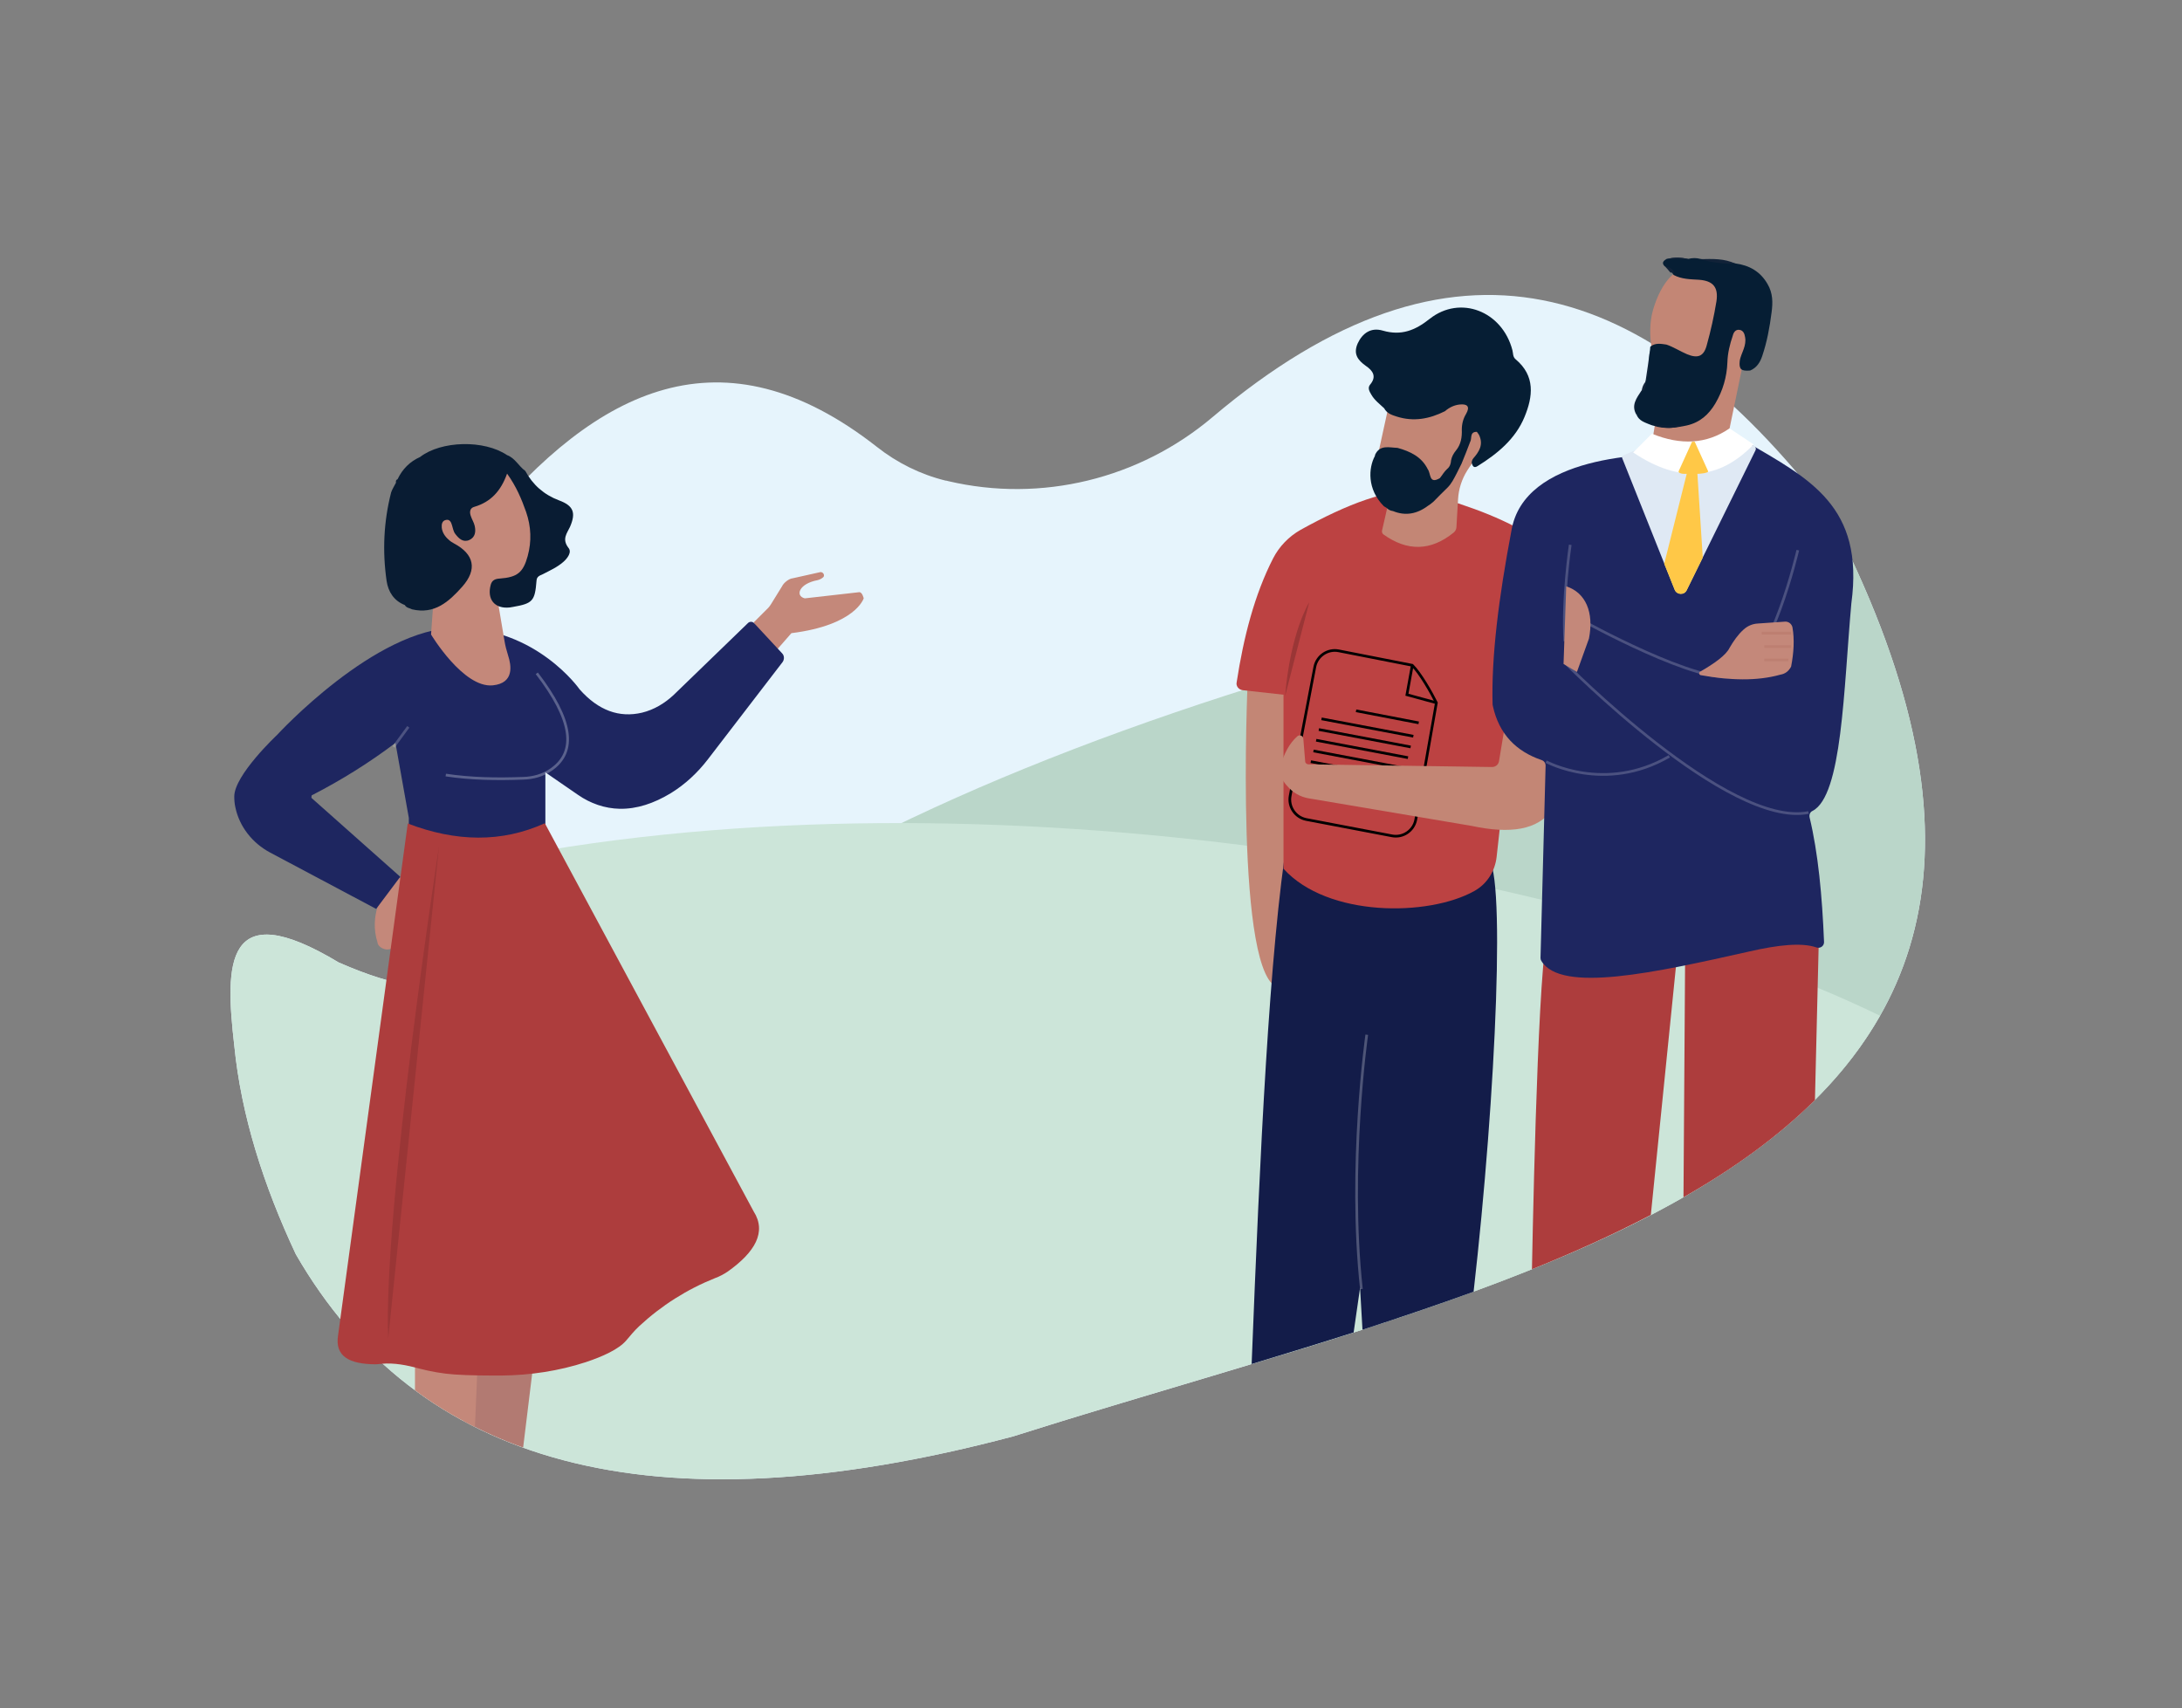 <?xml version="1.0" encoding="utf-8"?>
<!-- Generator: Adobe Illustrator 22.1.0, SVG Export Plug-In . SVG Version: 6.00 Build 0)  -->
<svg version="1.1" xmlns="http://www.w3.org/2000/svg" xmlns:xlink="http://www.w3.org/1999/xlink" x="0px" y="0px"
	 viewBox="0 0 815 638" style="enable-background:new 0 0 815 638;" xml:space="preserve">
<rect x="0" y="0" width="815" height="638" fill="#808080" stroke="none"/>
<style type="text/css">
	.st0{display:none;}
	.st1{display:inline;fill:#F9ECC7;}
	.st2{display:inline;fill:#F7C6A1;}
	.st3{display:inline;fill:#F4C290;}
	.st4{display:inline;fill:url(#SVGID_1_);}
	.st5{fill:#E6F4FC;}
	.st6{fill:#BAD6C9;}
	.st7{fill:#CCE5D9;}
	.st8{fill:#C4887A;}
	.st9{fill:#1E2660;}
	.st10{opacity:0.21;fill:none;stroke:#FFFFFF;stroke-miterlimit:10;}
	.st11{opacity:0.3;fill:none;stroke:#E9EFF8;stroke-miterlimit:10;}
	.st12{fill:#B27A72;}
	.st13{fill:#AD3D3D;}
	.st14{opacity:0.11;}
	.st15{fill:#091C33;}
	.st16{fill:#C38675;}
	.st17{fill:#131C49;}
	.st18{opacity:0.25;fill:none;stroke:#FFFFFF;stroke-miterlimit:10;}
	.st19{fill:#BC4242;}
	.st20{fill:none;stroke:#000000;stroke-miterlimit:10;}
	.st21{opacity:0.18;}
	.st22{fill:#061E34;}
	.st23{opacity:0.2;fill:none;stroke:#FFFFFF;stroke-miterlimit:10;}
	.st24{fill:none;stroke:#BD7F71;stroke-miterlimit:10;}
	.st25{fill:#DFE9F4;}
	.st26{fill:#FFFFFF;}
	.st27{fill:#FFC847;}
	.st28{fill:#14253B;}
	.st29{fill:#0C1F36;}
	.st30{fill:#112238;}
</style>
<g id="bg" class="st0">
	<path class="st1" d="M110.5,468.5c45.2,78.4,132.1,104.1,268,68c195.2-62,432.6-100,304-346c-67.2-86.7-139.7-110.7-229.6-34.7
		c-27.3,23.1-64,32.1-98.8,23.9c-0.3-0.1-0.7-0.2-1-0.2c-9.3-2.3-18-6.6-25.6-12.6c-57.7-45.2-104.5-21.8-147,29.6l-2,127
		c10.3,44.7-8.4,55.1-52,36c-42.7-25.7-42.5,0.6-39,31C90.1,416.7,98.4,442.7,110.5,468.5z"/>
</g>
<g id="Слой_10__x28_копия_x29_" class="st0">
	<path class="st2" d="M238,392.1l363.8,69.1c101.4-47.9,159.2-120.6,80.7-270.7c-1.6-2-3.1-4-4.7-5.9
		C445.9,227.6,296.1,295.7,238,392.1z"/>
</g>
<g id="Слой_11" class="st0">
	<path class="st3" d="M357,403c-65.5-71.8-125.2-118.7-177.4-148.9l-1.1,69.4c10.3,44.7-8.4,55.1-52,36c-42.7-25.7-42.5,0.6-39,31
		c2.6,26.2,10.9,52.2,23,78c45.2,78.4,132.1,104.1,268,68c9.1-2.9,18.3-5.7,27.5-8.5C420,499.9,408.8,459.8,357,403z"/>
</g>
<g id="Слой_9" class="st0">
	<linearGradient id="SVGID_1_" gradientUnits="userSpaceOnUse" x1="391.682" y1="554.163" x2="394.364" y2="348.324">
		<stop  offset="0" style="stop-color:#E99469"/>
		<stop  offset="0.994" style="stop-color:#E99469"/>
	</linearGradient>
	<path class="st4" d="M378.5,536.5c124.6-39.6,266.4-69.4,319.2-149.8c-129-46.5-433.5-61.3-608,19.5c3.9,20.9,11.1,41.7,20.8,62.3
		C155.7,546.9,242.6,572.6,378.5,536.5z"/>
</g>
<g id="bg__x28_копия_x29_">
	<path class="st5" d="M110.5,468.5c45.2,78.4,132.1,104.1,268,68c195.2-62,432.6-100,304-346c-67.2-86.7-139.7-110.7-229.6-34.7
		c-27.3,23.1-64,32.1-98.8,23.9c-0.3-0.1-0.7-0.2-1-0.2c-9.3-2.3-18-6.6-25.6-12.6c-57.7-45.2-104.5-21.8-147,29.6l-2,127
		c10.3,44.7-8.4,55.1-52,36c-42.7-25.7-42.5,0.6-39,31C90.1,416.7,98.4,442.7,110.5,468.5z"/>
</g>
<g id="Слой_10__x28_копия2_x29_">
	<path class="st6" d="M164,446.7l316.8,58.8C641,456.4,782.8,396.8,689,203.4C412.4,254,233.5,333.9,164,446.7z"/>
</g>
<g id="Слой_9__x28_копия_x29_">
	<path class="st7" d="M178.5,322.4l0,1.1c10.3,44.7-8.4,55.1-52,36c-42.7-25.7-42.5,0.6-39,31c2.6,26.2,10.9,52.2,23,78
		c45.2,78.4,132.1,104.1,268,68c128.3-40.8,274.9-71.2,323.7-157.1C586.4,323.1,358.3,284.9,178.5,322.4z"/>
</g>
<g id="woman">
	<g id="Слой_7">
		<path class="st8" d="M281.5,232.5l5.5-5.5c0.4-0.4,0.6-0.8,0.9-1.2l4.2-6.8c0.6-1.3,2.6-2.9,4-3l10.3-2.3c1-0.1,1.7,1,1.2,1.8l0,0
			c-0.6,0.6-1.4,1-2.2,1.2c-7,1.3-8.5,5.9-4.8,6.8l20.3-2.3c1.2-0.1,1.7,2.3,1.7,2.3s-3,10-27,13l-7,8L281.5,232.5z"/>
	</g>
	<path class="st8" d="M147,327l5,2l-2,21c-3.3,7.6-9,4.1-9,2c-1.6-5-1.1-9.7,0-13.2"/>
	<path class="st9" d="M149.5,327.5l-9,12l-39.7-21.1c-6.5-3.5-11.4-9.6-12.9-16.9c-0.3-1.3-0.4-2.7-0.4-4c0-8,16-23,16-23
		s36.7-40,67-40c30,0,46,23,46,23c7,7.9,14.8,10.7,23.3,8.7c4.5-1.1,8.5-3.5,11.9-6.7l27.7-26.8c0.6-0.6,1.7-0.6,2.3,0.1l10.4,11.2
		c0.9,0.9,0.9,2.3,0.2,3.3l-27.8,36.2c-3.9,5.1-8.6,9.5-14,12.8c-6.3,3.8-12.6,5.9-19,5.8c-5.6-0.1-11-2-15.6-5.2l-12.2-8.4v23
		c-17.3,6.1-34.3,6.1-51-3v-3l-5-28c-9.8,7.4-20.2,13.9-31.3,19.6l-0.1,0.9L149.5,327.5z"/>
	<line class="st10" x1="152.5" y1="271.5" x2="147" y2="279"/>
	<path class="st11" d="M200.5,251.5c13.3,17.3,15.1,29.3,5.3,36c-3,2.1-6.7,3.1-10.3,3.2c-10,0.4-19.7,0.2-29-1.2"/>
	<path class="st12" d="M195.4,540.7l3.7-30.3l0.9-7.4l-23,2l-3.8,25.8C180.2,534.6,187.6,537.9,195.4,540.7z"/>
	<path class="st8" d="M155,519.3c7,5.2,14.5,9.8,22.4,13.7l1.6-38l-24,7V519.3z"/>
	<path class="st13" d="M203.5,307.5l78,145c4.9,7.7,0.5,15.2-9.6,22.4c-1.5,1-3.1,1.9-4.8,2.5c-10.5,4.2-20,10.2-28.4,18
		c-1.7,1.6-3.3,3.5-4.8,5.3c-2.8,3.3-8.8,6-15.1,8.1c-10.1,3.3-20.8,4.9-31.5,5c-5.4,0-11.9,0-17.6-0.4c-4.4-0.3-8.8-1.1-13.1-2.2
		c-4.7-1.3-9.3-2.2-14-1.8c-0.8,0.1-1.7,0.2-2.5,0.2c-9.4-0.1-15.2-2.8-13.8-11l26-191C170.3,314.5,187.4,314.8,203.5,307.5z"/>
	<path class="st14" d="M164,316c0,0-21,136-19,184"/>
	<path class="st8" d="M162,223l-1,14c0,0,12,20,23,19c8.3-0.8,6.9-7.7,5.8-11.1c-0.6-1.9-1.1-3.8-1.4-5.7L185,219l10-1l5-8l3-12
		l-2-10l-11-15l-13-1l-15,17l-4,16L162,223z"/>
	<path class="st15" d="M212.9,196.8c2.3-5.3,1.3-7.9-4.1-9.9c-5.6-2.1-9.8-5.8-12.6-11c-2.5-1.8-3.8-4.8-6.8-5.9
		c-8.6-5.8-24.6-5.4-32.5,0.7c0,0,0,0,0,0c-3.8,1.7-6.6,4.5-8.4,8.3c0,0,0,0,0,0c-0.6,0.2-0.7,0.7-0.6,1.3c-0.6,1.2-1.4,2.4-1.8,3.6
		c-2.8,10.9-3.3,22-1.7,33.1c0.6,4,2.7,7.4,6.8,9c0.6,1.1,1.8,1.1,2.7,1.6c8.4,2,13.8-2.9,18.7-8.4c5.8-6.5,4.5-12.2-3-16.2
		c-0.7-0.4-1.4-0.8-2-1.4c-1.4-1.2-2.4-2.7-2.6-4.5c-0.1-1.3,0.1-2.6,1.6-2.9c1.4-0.3,1.9,0.9,2.2,1.9c0.4,1.2,0.5,2.4,1.3,3.4
		c1.3,1.7,2.9,3.2,5.2,2.2c2.2-1,2.5-3.1,2-5.3c-0.3-1.3-1.1-2.5-1.5-3.8c-0.5-1.5-0.2-2.9,1.4-3.3c6.1-1.8,9.9-5.9,12.2-12.4
		c3.5,4.9,5.4,9.5,7.1,14.3c1.9,5.5,2.1,11,0.6,16.5c-1.7,6.2-3.9,7.9-10.4,8.4c-1.6,0.1-2.9,0.5-3.4,2.3c-1.5,5.5,1.5,9.1,7.1,8.5
		c0.4-0.1,0.8-0.1,1.2-0.2c7.4-1.3,8.2-2.2,8.8-9.8c0.1-1.6,1.2-1.9,2.3-2.4c2.7-1.4,5.4-2.6,7.7-4.6c1.6-1.4,3.3-3.7,1.9-5.3
		C209.8,201.3,211.8,199.2,212.9,196.8z"/>
</g>
<g id="man_1">
	<path class="st16" d="M484,257l-18-2c0,0-5,112,12,114S484,257,484,257z"/>
	<path class="st17" d="M555,320l-74-8c-6.9,43.1-10.4,118.9-13.5,197.5c12.8-3.9,25.6-7.8,38.1-11.8L508,481l0.9,15.7
		c14.1-4.6,28-9.3,41.5-14.2C558.8,409,562.8,320.1,555,320z"/>
	<path class="st18" d="M510.5,386.5c0,0-7,49-2,95"/>
	<path class="st19" d="M479.5,259.5l-15.4-1.7c-1.4-0.2-2.5-1.5-2.2-2.9c2.6-17,6.7-32.8,13.6-46.3c2.3-4.5,5.9-8.2,10.3-10.7
		c17.5-9.7,33-15.6,44.6-14.4c22.3,6.9,30.1,9.5,48.5,20.5l3,60l-17.5,7.5l-5.4,48.6c-0.6,5.3-3.6,10.1-8.3,12.7
		c-17.1,9.6-54.8,9.9-71.3-8.3V259.5z"/>
	<path class="st20" d="M519.9,312.2l-32-6.1c-4.1-0.8-6.8-4.8-6-8.9l9.2-48.1c0.8-4.1,4.8-6.8,8.9-6l27.5,5.4c3,3,7,10,9,14
		l-7.7,43.7C528,310.3,524,313,519.9,312.2z"/>
	<polyline class="st20" points="527.5,248.5 525.5,259.5 536.5,262.5 	"/>
	<line class="st20" x1="493.6" y1="268.5" x2="527.9" y2="275"/>
	<line class="st20" x1="506.5" y1="265.5" x2="529.9" y2="270"/>
	<line class="st20" x1="492.6" y1="272.5" x2="526.9" y2="279"/>
	<line class="st20" x1="491.6" y1="276.5" x2="525.9" y2="283"/>
	<line class="st20" x1="490.6" y1="280.5" x2="524.9" y2="287"/>
	<line class="st20" x1="489.6" y1="284.5" x2="523.9" y2="291"/>
	<path class="st20" d="M530.9,265.3"/>
	<path class="st20" d="M507.5,260.8"/>
	<path class="st16" d="M567.5,238.5l-7.6,45.8c-0.2,1.3-1.3,2.2-2.6,2.2l-68.6-1c-0.6,0-1.2-0.5-1.2-1.1l-0.7-8.5
		c-0.1-1.1-1.4-1.6-2.2-0.9c-3.1,2.7-5,6.6-6.3,11c-0.5,1.7-0.3,3.7,0.7,5.2c0.5,0.8,1.1,1.7,1.8,2.4c2,2.4,4.9,4.1,8,4.6l60.9,10.3
		c14.4,3.1,24.7,1.5,30-6l3-48L567.5,238.5z"/>
	<path class="st21" d="M489,225c0,0-7,11-9,35"/>
	<path class="st16" d="M521,141l-7,32l5,13l-2.8,12.2c-0.1,0.5,0.1,1.1,0.5,1.4c8.9,6.4,17.7,6.3,26.3-0.7c0.6-0.5,1-1.3,1-2.1
		l0.6-10.3c0.2-3.8,1.4-7.5,3.4-10.7c2.6-4.1,5.6-7.7,8.9-10.7l-1-24H521z"/>
	<path class="st22" d="M566.1,134.2c-1.1-0.9-0.9-2.3-1.2-3.4c-3.8-14.6-19.5-20.7-30.9-11.7c-5.4,4.3-10.6,6.4-17.5,4.4
		c-4.4-1.3-7.6,0.9-9.4,4.8c-1.7,3.9,0,6.2,3.1,8.4c2.5,1.7,4.1,3.9,1.6,6.9c-1.1,1.3-0.3,2.6,0.4,3.8c1.2,2.1,3.1,3.5,4.8,5.1
		c1,1.9,2.8,2.5,4.7,3.1c6.3,2,12.2,0.9,18-2c1.6-1.4,3.5-2.3,5.5-2.5c2.8-0.3,4,0.7,2.4,3.5c-1.1,1.8-1.6,3.8-1.6,5.9
		c0.1,2.8-0.3,5.5-2.2,7.8c-0.9,1.1-1.5,2.2-1.8,3.6c-0.1,1.3-0.4,2.4-1.5,3.3c-1.1,1-1.8,2.3-2.7,3.4c-4.1,2.4-3.3-1.7-4.5-3.3
		c-2.3-4.7-6.6-6.7-11.3-8c-3.1-0.1-6.6-1.3-8.4,2.6c0,0.2,0,0.3-0.1,0.5c-2.3,4.3-3,12.3,3.4,18.7c0.3,0.2,0.7,0.4,1,0.6
		c0.6,0.6,1.4,1.1,2.4,1.2c4.6,1.9,9,1.1,13.1-2c0.7-0.4,1.4-1,2-1.5c1.8-1.8,3.5-3.6,5.3-5.3c1.5-1.5,2.4-3.4,3.4-5.3
		c0.6-1.2,1.2-2.4,1.8-3.6c1.1-2.7,2.2-5.4,3.2-8.1c0.8-1.3-0.3-3.8,2.5-3.8c0.2,0.2,0.4,0.5,0.6,0.8c0.1,0.1,0.2,0.3,0.3,0.5
		c1.6,3.5,0,6.1-2.2,8.6c-0.4,0.5-0.6,1.1-0.6,1.7c0.3,1.2,0.8,2.1,2.2,1.2c7.4-4.6,14.1-10.1,17.5-18.3
		C572.6,148.1,573.5,140.4,566.1,134.2z"/>
</g>
<g id="man_2">
	<path class="st16" d="M635.5,99.5c-9.2-1.6-15,6-18,16s1,21,1,21v20l-1,6c9.5,4.9,18.8,5.3,28,0l6-29c3.6-6.5,5.3-13.2,4-20
		L635.5,99.5z"/>
	<path class="st13" d="M628.8,447.2c18.8-10.7,35.4-22.7,49.1-36.3l1.6-66.4h-50L628.8,447.2z"/>
	<path class="st13" d="M616.6,453.8L627,351l-48-5c-4,0.8-6.1,92.5-6.8,128.1C587.8,467.8,602.7,461.1,616.6,453.8z"/>
	<path class="st9" d="M557.6,263.7c0-0.2-0.1-0.3-0.1-0.5c-0.5-17.9,2.3-40,7-64.8c4.6-28.5,50.7-29,64.3-28.9
		c2.4,0,15.7-9,23.2-4.6c24,14,44.4,24.2,39.5,60.5c-2.9,32.1-3.4,71.8-14.5,77.5c-0.9,0.4-1.3,1.4-1.1,2.4
		c3.2,13.3,4.7,29.3,5.4,46.5c0.1,1.5-1.4,2.6-2.8,2.1c-5.5-1.9-14.2-1-25.1,1.5c-35.2,7.9-70.4,15.7-77.7,3.5
		c-0.2-0.3-0.3-0.7-0.3-1.1l1.9-71.8c0-1-0.6-1.8-1.5-2.1C566.4,280.7,559.9,274.3,557.6,263.7z"/>
	<path class="st23" d="M671.5,205.5c0,0-10,43-23,47s-58-21-58-21"/>
	<path class="st23" d="M586.5,203.5c0,0-3,20-2,36"/>
	<path class="st23" d="M584.5,247.5c0,0,61,62,91,56"/>
	<path class="st23" d="M577.5,284.5c0,0,22,12,46-2"/>
	<path class="st8" d="M585,219c7.3,2.4,10.4,9.7,8.5,19.5L589,251l-5-3L585,219z"/>
	<path class="st8" d="M635.3,252.2c-0.7-0.1-0.9-1-0.3-1.3c5.4-3.1,9.7-6.2,11-8.9c1.5-2.6,3.2-5,5.2-6.8c1.5-1.4,3.4-2.2,5.4-2.3
		l10.1-0.7c1.3-0.1,2.5,0.8,2.8,2.1c0.8,4.6,0.5,9.5-0.5,14.7c-0.9,1.7-2.2,2.7-4,3C656.1,254.5,646,254.1,635.3,252.2z"/>
	<line class="st24" x1="669" y1="236.5" x2="658" y2="236.5"/>
	<line class="st24" x1="669" y1="241.5" x2="659" y2="241.5"/>
	<line class="st24" x1="668" y1="246.5" x2="659" y2="246.5"/>
	<path class="st25" d="M655.7,168.2l-25.7,52.2c-0.9,1.9-3.7,1.8-4.5-0.2l-19.6-49.1c-0.2-0.4,0-0.8,0.4-1l6.3-2.7l42.1-1
		C655.5,166.5,656.1,167.4,655.7,168.2z"/>
	<path class="st26" d="M617,162c10.8,4.4,20.5,3.9,29-2l9,6c-12.7,13.2-27.6,14.7-45,3L617,162z"/>
	<path class="st27" d="M634,177L634,177c0.8,0,4.3-0.3,4-1l-5-11h-1l-5,11c-0.3,0.6,1,1,2,1h1l-8.4,33.6l3.9,9.7
		c0.8,2,3.6,2.1,4.5,0.2l6-12.2L634,177z"/>
	<g>
		<g>
			<path class="st28" d="M616.3,130.8c0,4,0.9,8.2-1.7,11.8C615.2,138.6,615.8,134.7,616.3,130.8z"/>
			<path class="st29" d="M614,145.9c-1.7,2.9-2.9,5.9-2.6,9.3c-2.4-3.7-0.1-6.5,1.7-9.3C613.4,145.5,613.7,145.5,614,145.9z"/>
			<g>
				<path class="st22" d="M615.8,158.4c-1.7-0.7-3.5-1.3-4.4-3.2c-1-3.4,0.2-6.4,2-9.2c0.5-1.2,1-2.3,1.2-3.6l0,0.1
					c1.9-3.7,1-7.9,1.7-11.8c0-0.4,0.1-0.8,0.1-1.2c1.8-1.5,3.9-1.1,6-0.8c2.7,0.9,5.1,2.5,7.7,3.6c4.1,1.7,6.3,0.8,7.4-3.4
					c1.5-5.4,2.7-10.8,3.6-16.3c0.8-5.3-1.2-7.7-6.5-8.1c-3.3-0.2-6.5-0.2-9.5-1.8c-0.8-1.4-2-2.5-3.4-3.3c-1.2-1.3-0.3-2,0.8-2.7
					c2.7-0.5,5.4-0.5,8.1,0c1.5-0.4,3-0.4,4.5,0c4.3,0.9,8.8,0.7,13.1,1.7c5.2,0.7,9.3,3,12,7.7c2,3.4,2,6.9,1.5,10.6
					c-0.7,5.5-1.7,11-3.5,16.3c-0.8,2.4-2.1,4.4-4.5,5.4c-3.4,0.3-4.2-0.5-3.9-3.5c0.2-1.6,1-3.1,1.5-4.6c0.5-1.4,0.8-2.9,0.5-4.4
					c-0.2-1.3-0.7-2.5-2.1-2.7c-1.5-0.2-2.2,1-2.5,2.2c-1.1,3.2-1.9,6.5-2,9.9c-0.2,5.5-1.7,10.6-4.5,15.4
					c-2.5,4.2-5.8,7.1-10.6,8.2c-4.2,0.9-8.4,1.5-12.5,0.1C617,158.9,616.4,158.6,615.8,158.4z"/>
				<path class="st30" d="M648.2,98.5c-4.4,0.1-8.8-0.4-13.1-1.7C639.6,96.7,644.1,96.5,648.2,98.5z"/>
				<path class="st30" d="M630.7,96.8c-2.7,0-5.4,0-8.1,0C625.3,95.9,628,96.1,630.7,96.8z"/>
				<path class="st30" d="M625.4,101.9c-0.5,0-1-0.1-1.5-0.1c-0.7-0.8-1.3-1.6-2-2.3C623.3,99.8,624.8,100.2,625.4,101.9z"/>
			</g>
			<path class="st28" d="M614,145.9c-0.3,0-0.5,0-0.8,0c0.2-1.3,0.6-2.4,1.5-3.4C615,143.7,614.5,144.8,614,145.9z"/>
		</g>
		<path class="st29" d="M630.4,158.1c-4.4,2.1-8.9,2.5-13.3,0C621.5,159.4,626,158.9,630.4,158.1z"/>
	</g>
</g>
</svg>
